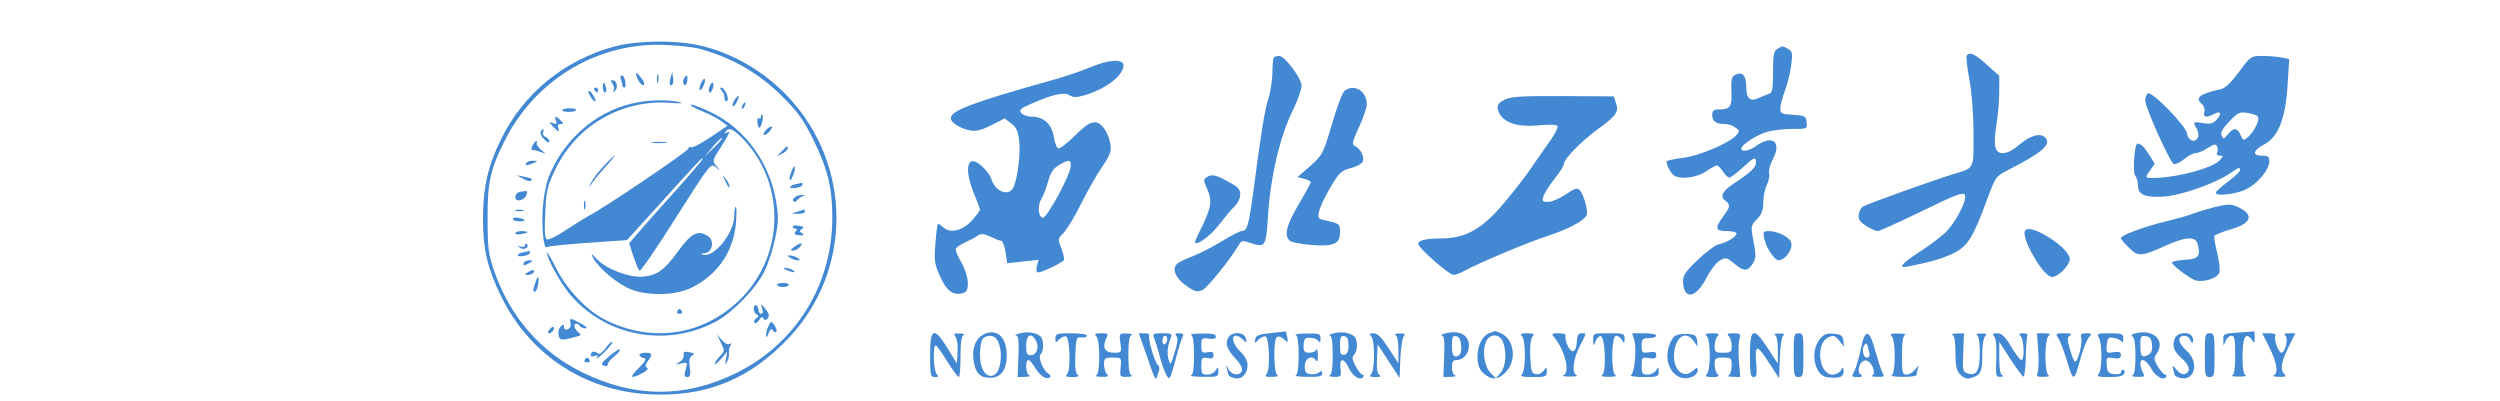 <?xml version="1.0" standalone="no"?>
<!DOCTYPE svg PUBLIC "-//W3C//DTD SVG 20010904//EN"
 "http://www.w3.org/TR/2001/REC-SVG-20010904/DTD/svg10.dtd">
<svg version="1.0" xmlns="http://www.w3.org/2000/svg"
 width="1800pt" height="289pt" viewBox="100 60 500 165"
 preserveAspectRatio="xMidYMid meet">

<g transform="translate(0,289) scale(0.1,-0.1)"
fill="#4388d2" stroke="none">
<path d="M892 2100 c-209 -55 -379 -193 -472 -385 -53 -108 -73 -197 -73 -325
0 -124 18 -201 73 -315 122 -253 366 -406 650 -407 215 -2 382 72 535 234 260
277 260 705 0 986 -101 109 -237 188 -376 217 -98 21 -247 18 -337 -5z m343
-10 c137 -37 247 -101 345 -199 60 -60 86 -96 123 -171 61 -124 80 -200 80
-325 0 -276 -150 -518 -396 -639 -210 -103 -419 -102 -633 4 -171 84 -295 227
-361 416 -24 71 -27 93 -27 214 -1 154 12 207 75 331 128 247 385 398 659 384
52 -2 113 -9 135 -15z"/>
<path d="M983 1965 c11 -23 27 -34 27 -17 -1 9 -26 42 -33 42 -3 0 0 -11 6
-25z"/>
<path d="M1062 1965 c0 -16 2 -22 5 -12 2 9 2 23 0 30 -3 6 -5 -1 -5 -18z"/>
<path d="M1118 1970 c-7 -24 -3 -38 8 -28 3 4 4 17 2 30 l-3 23 -7 -25z"/>
<path d="M914 1964 c3 -9 6 -20 6 -25 0 -5 4 -9 9 -9 4 0 6 11 3 25 -2 14 -9
25 -14 25 -6 0 -7 -7 -4 -16z"/>
<path d="M1177 1973 c-10 -9 -9 -33 1 -33 4 0 8 9 9 20 2 21 0 24 -10 13z"/>
<path d="M1242 1945 c-6 -14 -7 -25 -2 -25 9 0 25 39 18 46 -3 2 -10 -7 -16
-21z"/>
<path d="M880 1945 c6 -8 8 -20 4 -27 -5 -10 -4 -10 6 -1 14 13 7 43 -11 43
-8 0 -8 -4 1 -15z"/>
<path d="M840 1930 c0 -11 4 -20 9 -20 5 0 7 9 4 20 -3 11 -7 20 -9 20 -2 0
-4 -9 -4 -20z"/>
<path d="M1277 1930 c-3 -11 -2 -20 3 -20 4 0 10 9 13 20 3 11 2 20 -3 20 -4
0 -10 -9 -13 -20z"/>
<path d="M805 1920 c3 -5 8 -10 11 -10 2 0 4 5 4 10 0 6 -5 10 -11 10 -5 0 -7
-4 -4 -10z"/>
<path d="M1328 1918 c7 -7 12 -20 12 -31 0 -10 4 -16 10 -12 12 7 -9 55 -24
55 -6 0 -5 -5 2 -12z"/>
<path d="M780 1914 c0 -5 7 -19 15 -30 8 -10 15 -14 15 -8 0 5 -7 19 -15 30
-8 10 -15 14 -15 8z"/>
<path d="M1381 1879 c-7 -12 -10 -23 -8 -26 3 -3 11 5 17 17 6 12 10 23 8 25
-2 2 -10 -5 -17 -16z"/>
<path d="M958 1864 c-153 -36 -282 -152 -342 -304 -9 -25 -20 -79 -23 -121 -6
-78 3 -173 15 -165 9 5 95 13 229 22 l102 7 108 119 c192 212 202 223 203 215
0 -4 -55 -68 -122 -143 -68 -75 -136 -152 -151 -170 l-29 -34 17 -53 c10 -28
21 -56 25 -60 4 -5 71 93 150 218 142 224 143 225 164 208 21 -18 21 -18 3 4
-18 21 -18 22 17 77 38 60 43 71 24 60 -7 -4 -8 -3 -4 4 14 22 34 12 82 -40
167 -186 157 -473 -23 -650 -152 -148 -363 -179 -555 -82 -75 38 -157 125
-201 213 -20 40 -37 68 -37 62 0 -24 53 -120 92 -168 145 -175 398 -224 602
-115 68 36 165 135 199 205 16 31 36 93 45 136 14 68 14 91 4 153 -26 157
-124 294 -259 362 -40 20 -80 36 -90 36 -10 -1 9 -12 42 -26 33 -13 71 -33 83
-43 l24 -18 -70 -47 c-39 -27 -75 -45 -81 -41 -6 3 -10 1 -9 -5 3 -9 -362
-255 -412 -278 -8 -4 -48 -29 -88 -55 -40 -27 -77 -45 -83 -41 -8 5 -10 39 -6
110 4 91 9 110 41 177 87 182 275 290 476 274 41 -3 54 -2 35 3 -47 12 -134
10 -197 -6z m337 -182 l-39 -37 35 41 c19 22 36 39 39 37 2 -2 -13 -20 -35
-41z"/>
<path d="M1415 1859 c-4 -6 -5 -12 -2 -15 2 -3 7 2 10 11 7 17 1 20 -8 4z"/>
<path d="M673 1838 c-2 -5 10 -8 26 -8 17 0 31 3 31 8 0 4 -12 7 -26 7 -14 0
-28 -3 -31 -7z"/>
<path d="M1490 1811 c0 -7 -4 -10 -8 -7 -5 3 -8 -4 -7 -14 2 -31 12 -33 19 -4
4 14 5 29 1 32 -3 3 -5 0 -5 -7z"/>
<path d="M647 1793 c5 -13 3 -15 -12 -9 -18 7 -18 6 0 -14 22 -24 29 -26 21
-5 -3 9 0 15 10 15 14 0 14 2 0 15 -19 20 -27 19 -19 -2z"/>
<path d="M1510 1755 c-20 -24 -6 -28 15 -5 10 11 13 20 8 20 -6 0 -16 -7 -23
-15z"/>
<path d="M584 1749 c-3 -6 3 -21 15 -32 12 -13 21 -16 21 -9 0 7 -7 15 -16 19
-8 3 -13 12 -10 19 6 17 0 18 -10 3z"/>
<path d="M551 1692 c-7 -13 -6 -19 2 -19 7 0 21 -4 32 -8 l20 -7 -20 17 c-11
9 -19 21 -17 26 4 16 -7 10 -17 -9z"/>
<path d="M1043 1703 c15 -2 39 -2 55 0 15 2 2 4 -28 4 -30 0 -43 -2 -27 -4z"/>
<path d="M1575 1668 l-20 -21 23 12 c12 6 22 16 22 21 0 13 -2 12 -25 -12z"/>
<path d="M842 1606 c-22 -24 -45 -54 -51 -67 -11 -24 -11 -24 6 1 10 14 35 44
57 68 21 23 36 42 34 42 -3 0 -24 -20 -46 -44z"/>
<path d="M525 1620 c-7 -12 2 -12 30 0 19 8 19 9 -2 9 -12 1 -25 -3 -28 -9z"/>
<path d="M1613 1580 c-6 -17 -8 -30 -3 -30 8 0 24 50 18 56 -2 2 -9 -10 -15
-26z"/>
<path d="M510 1556 c14 -8 28 -12 33 -9 11 7 7 9 -28 17 l-30 6 25 -14z"/>
<path d="M1341 1550 c14 -31 19 -36 19 -24 0 6 -7 19 -16 30 -14 18 -14 18 -3
-6z"/>
<path d="M1633 1533 c-13 -2 -23 -8 -23 -12 0 -5 11 -6 25 -3 14 2 25 8 25 13
0 5 -1 8 -2 8 -2 -1 -13 -4 -25 -6z"/>
<path d="M503 1502 c-14 -2 -23 -10 -23 -22 0 -22 35 -16 45 7 7 19 6 20 -22
15z"/>
<path d="M1630 1480 c-8 -5 -11 -12 -7 -17 5 -4 11 -3 15 3 4 6 14 14 22 17
13 5 13 5 0 6 -8 0 -22 -3 -30 -9z"/>
<path d="M762 1445 c0 -16 2 -22 5 -12 2 9 2 23 0 30 -3 6 -5 -1 -5 -18z"/>
<path d="M1380 1402 c0 -68 -82 -171 -127 -159 -14 4 -13 5 4 6 31 1 43 49 18
68 -42 30 -70 17 -123 -56 -59 -81 -87 -102 -145 -108 -55 -6 -152 30 -191 71
-23 25 -27 26 -17 7 24 -45 104 -111 160 -132 73 -27 185 -23 249 10 105 54
168 146 179 264 3 37 3 67 -1 67 -3 0 -6 -17 -6 -38z"/>
<path d="M483 1423 c9 -2 23 -2 30 0 6 3 -1 5 -18 5 -16 0 -22 -2 -12 -5z"/>
<path d="M1640 1420 l-25 -8 28 -1 c15 -1 27 4 27 9 0 6 -1 10 -2 9 -2 -1 -14
-5 -28 -9z"/>
<path d="M470 1389 c0 -5 12 -9 27 -9 30 0 27 9 -6 15 -11 2 -21 0 -21 -6z"/>
<path d="M1620 1359 c0 -5 5 -9 11 -9 8 0 8 -4 1 -12 -8 -10 -4 -13 15 -15 19
-1 22 1 12 8 -12 7 -12 10 -1 18 10 6 7 10 -12 13 -14 3 -26 1 -26 -3z"/>
<path d="M480 1331 c0 -4 11 -6 25 -3 14 2 25 6 25 8 0 2 -11 4 -25 4 -14 0
-25 -4 -25 -9z"/>
<path d="M520 1282 c0 -6 -8 -9 -17 -6 -15 5 -16 4 -3 -5 16 -11 40 3 27 16
-4 3 -7 1 -7 -5z"/>
<path d="M1626 1275 c-16 -12 -17 -15 -4 -15 8 0 21 7 28 15 16 19 1 19 -24 0z"/>
<path d="M513 1253 c-13 -2 -23 -8 -23 -12 0 -5 11 -6 25 -3 14 2 25 8 25 13
0 5 -1 8 -2 8 -2 -1 -13 -4 -25 -6z"/>
<path d="M1610 1230 c8 -5 22 -10 30 -10 13 0 13 1 0 10 -8 5 -22 10 -30 10
-13 0 -13 -1 0 -10z"/>
<path d="M515 1210 c-8 -13 5 -13 25 0 13 8 13 10 -2 10 -9 0 -20 -4 -23 -10z"/>
<path d="M1595 1180 c27 -12 43 -12 25 0 -8 5 -22 9 -30 9 -10 0 -8 -3 5 -9z"/>
<path d="M530 1170 c-13 -8 -13 -10 2 -10 9 0 20 5 23 10 8 13 -5 13 -25 0z"/>
<path d="M565 1136 c-3 -9 -7 -23 -10 -31 -2 -8 -1 -15 4 -15 5 0 11 12 14 28
6 30 0 44 -8 18z"/>
<path d="M1556 1118 c3 -4 14 -8 24 -8 10 0 21 4 24 8 3 5 -8 9 -24 9 -16 0
-27 -4 -24 -9z"/>
<path d="M1460 1021 c0 -10 6 -22 13 -24 9 -4 8 -8 -3 -16 -8 -5 -11 -13 -6
-18 4 -4 12 1 18 11 7 13 13 15 18 7 5 -9 9 -9 18 1 7 10 5 20 -10 38 -20 24
-20 24 -14 3 5 -14 3 -23 -3 -23 -6 0 -11 6 -11 14 0 8 -4 18 -10 21 -5 3 -10
-3 -10 -14z"/>
<path d="M1145 1010 c-3 -5 1 -10 10 -10 9 0 13 5 10 10 -3 6 -8 10 -10 10 -2
0 -7 -4 -10 -10z"/>
<path d="M707 961 c3 -11 -2 -21 -11 -24 -10 -4 -16 -1 -16 9 0 12 -3 12 -13
2 -8 -6 -12 -22 -9 -35 4 -23 11 -24 76 -6 17 5 18 7 5 17 -8 6 -15 17 -16 24
-3 14 13 16 22 2 3 -5 14 -10 23 -10 10 1 3 9 -18 20 -44 24 -49 24 -43 1z"/>
<path d="M1521 951 c-6 -11 -11 -28 -10 -38 0 -13 3 -12 10 7 8 18 12 21 18
11 5 -7 11 -9 14 -4 3 4 -1 16 -8 26 -13 18 -14 18 -24 -2z"/>
<path d="M620 935 c-8 -9 -8 -15 -2 -15 12 0 26 19 19 26 -2 2 -10 -2 -17 -11z"/>
<path d="M1325 881 c16 -31 16 -34 -4 -55 -12 -12 -21 -26 -21 -32 0 -5 12 5
26 21 l25 30 -5 -30 c-5 -24 -4 -27 4 -12 6 9 10 25 8 35 -1 9 1 23 6 31 6 10
5 12 -3 7 -7 -4 -20 2 -32 16 l-20 23 16 -34z"/>
<path d="M851 859 c-17 -22 -26 -28 -35 -20 -13 11 -26 5 -26 -10 0 -5 7 -5
17 -2 12 5 14 3 8 -8 -4 -8 10 3 31 23 21 21 36 40 33 43 -3 2 -16 -9 -28 -26z"/>
<path d="M866 826 c-32 -27 -36 -34 -23 -39 10 -4 17 -1 17 5 0 7 12 22 28 34
15 12 25 25 22 28 -3 2 -23 -10 -44 -28z"/>
<path d="M1172 831 c2 -9 -5 -22 -17 -29 -19 -11 -18 -12 7 -6 26 6 27 5 18
-25 -7 -25 -6 -31 7 -31 12 0 15 8 10 40 -4 30 -1 42 10 49 12 6 10 9 -11 13
-21 4 -26 2 -24 -11z"/>
<path d="M990 831 c0 -5 8 -11 17 -13 14 -2 10 -11 -20 -41 -40 -40 -35 -47
15 -21 19 10 27 19 19 23 -8 5 -7 12 4 27 20 27 19 34 -10 34 -14 0 -25 -4
-25 -9z"/>
<path d="M765 810 c-3 -5 1 -10 10 -10 9 0 13 5 10 10 -3 6 -8 10 -10 10 -2 0
-7 -4 -10 -10z"/>
<path d="M5668 2089 c-15 -8 -18 -25 -18 -95 0 -72 -3 -85 -17 -90 -10 -3 -28
-11 -40 -16 -37 -18 -53 -4 -53 46 0 47 -17 64 -48 47 -12 -7 -15 -22 -13 -66
3 -63 -5 -75 -51 -75 -23 0 -28 -5 -28 -24 0 -25 16 -36 54 -36 12 0 31 -6 41
-14 19 -14 19 -15 2 -34 -28 -31 -154 -84 -218 -91 -32 -4 -61 -10 -65 -13 -7
-7 14 -50 30 -60 25 -17 94 -8 130 17 20 14 41 25 45 25 5 0 16 -11 25 -25 9
-14 21 -25 26 -25 6 0 30 18 54 40 49 45 56 48 56 21 0 -19 -25 -42 -89 -84
-48 -31 -61 -55 -38 -71 23 -17 22 -26 -8 -66 -35 -48 -32 -60 15 -60 22 0 40
-4 40 -10 0 -13 -38 -36 -72 -44 -15 -3 -54 -32 -87 -64 -48 -45 -61 -64 -61
-87 1 -79 53 -73 96 12 16 32 41 64 55 72 25 14 29 13 59 -12 39 -33 55 -34
76 -2 14 22 15 33 4 91 -12 64 -12 66 14 93 20 20 26 37 26 70 0 23 7 55 14
70 8 15 13 37 10 48 -3 11 4 38 16 60 37 71 -3 101 -71 52 -29 -20 -59 -25
-59 -10 0 16 63 57 106 69 23 7 69 12 103 12 62 0 62 0 59 28 -3 25 -7 27 -55
30 -48 3 -53 5 -53 27 0 13 9 46 19 72 10 27 22 74 26 105 6 50 5 57 -13 67
-24 13 -22 13 -44 0z"/>
<path d="M6446 2061 c-3 -4 2 -48 11 -97 10 -53 17 -142 17 -222 1 -150 5
-142 -84 -168 -69 -21 -350 -121 -370 -133 -8 -4 -16 -19 -18 -33 -2 -20 5
-30 31 -47 19 -11 40 -21 47 -21 7 0 78 32 159 71 174 85 201 95 201 71 0 -34
-48 -118 -86 -152 -21 -19 -69 -55 -107 -79 -68 -44 -85 -65 -44 -57 103 21
139 32 185 53 61 29 84 64 142 223 35 94 35 95 88 122 140 71 179 106 150 133
-20 20 -61 8 -107 -31 -49 -42 -88 -45 -97 -8 -4 14 -2 57 5 94 6 38 11 98 11
133 l0 65 -51 46 c-50 45 -72 55 -83 37z"/>
<path d="M3597 2053 c-2 -5 -5 -34 -5 -65 -1 -32 -8 -79 -17 -105 -15 -47 -31
-148 -63 -393 -18 -129 -24 -150 -47 -150 -7 0 -44 -19 -81 -42 -38 -23 -91
-50 -119 -61 -27 -10 -56 -24 -63 -30 -25 -20 -9 -60 35 -91 37 -26 46 -28 68
-18 21 10 115 127 150 187 10 16 15 17 48 6 60 -20 63 -15 71 110 9 157 48
324 99 429 24 48 40 96 39 110 -5 35 -70 120 -92 120 -10 0 -21 -3 -23 -7z"/>
<path d="M7566 1995 c-32 -43 -56 -67 -74 -71 -89 -20 -110 -36 -78 -63 8 -7
12 -21 9 -31 -6 -22 8 -26 39 -9 28 15 35 3 12 -22 -15 -17 -26 -20 -56 -15
-41 7 -44 5 -26 -23 6 -10 8 -26 5 -35 -10 -26 -41 -15 -45 15 -4 31 -144 175
-161 165 -6 -4 -11 -17 -11 -29 0 -29 102 -255 117 -261 7 -3 26 6 42 19 16
14 37 25 46 25 10 0 33 9 51 21 29 18 35 19 40 5 3 -8 3 -20 -1 -26 -3 -5 2
-10 11 -10 16 0 16 -1 -1 -20 -27 -29 -161 -67 -255 -71 -52 -2 -53 -1 -31 29
l20 29 -21 34 c-20 33 -36 49 -50 49 -12 0 -21 -121 -9 -133 6 -6 11 -23 11
-39 0 -39 30 -51 109 -46 72 6 205 53 266 93 40 28 45 29 45 15 0 -5 -22 -26
-50 -47 -27 -20 -50 -41 -50 -45 0 -17 87 -6 127 15 48 25 93 80 93 114 0 19
-5 23 -30 23 -41 0 -38 21 7 45 60 32 89 105 98 241 l7 111 -32 7 c-18 3 -54
6 -79 6 -46 0 -48 -1 -95 -65z m76 -183 c11 -11 -11 -59 -39 -85 -19 -16 -20
-16 -31 8 -14 31 -28 32 -52 3 -17 -21 -19 -22 -26 -5 -5 13 4 29 32 58 34 36
43 40 73 35 19 -3 38 -9 43 -14z"/>
<path d="M2845 2014 c-33 -14 -100 -37 -150 -51 -339 -95 -425 -128 -425 -159
0 -18 38 -42 79 -50 24 -5 45 0 87 21 l55 28 27 -20 c21 -15 28 -32 33 -69 6
-50 -4 -144 -21 -189 -17 -46 -77 -26 -94 31 -3 11 -19 33 -36 49 -60 58 -79
-2 -35 -110 14 -33 25 -63 25 -67 0 -4 -14 -23 -31 -42 -37 -43 -90 -57 -118
-32 -10 9 -20 16 -23 16 -3 0 -8 -36 -11 -80 -6 -70 -4 -85 18 -134 26 -60 53
-81 91 -72 20 5 24 13 24 44 0 21 -11 56 -25 81 -14 23 -25 49 -25 56 0 6 17
19 38 28 20 9 44 22 53 28 13 10 24 9 52 -4 19 -9 39 -17 45 -17 5 0 13 -21
17 -46 l7 -46 64 7 65 7 -7 -26 c-4 -16 -2 -26 5 -26 15 0 100 40 106 51 3 4
-2 25 -10 47 -16 39 -16 40 9 65 13 14 46 67 71 118 26 52 65 121 87 153 34
50 39 64 34 95 -3 19 -14 47 -24 61 -32 42 -56 37 -118 -24 -31 -31 -63 -56
-70 -56 -8 0 -15 18 -20 45 -8 54 -41 85 -89 85 -18 0 -38 7 -45 15 -11 13 -4
19 42 39 87 38 134 49 157 34 15 -9 28 -9 63 1 88 27 158 81 158 123 0 27 -62
23 -135 -8z m-83 -413 c-6 -41 -97 -206 -113 -206 -19 0 -24 51 -6 78 7 12 20
44 27 71 10 36 21 53 44 67 43 26 53 24 48 -10z"/>
<path d="M3889 1917 c-9 -7 -32 -68 -52 -137 -36 -122 -38 -126 -89 -172 l-53
-46 28 -7 c15 -4 27 -10 27 -14 0 -3 -22 -44 -50 -91 -51 -87 -61 -128 -36
-150 8 -6 48 -14 89 -17 92 -7 117 4 117 52 0 35 -1 36 -64 50 -25 5 -28 9
-22 36 3 16 24 61 46 98 37 62 45 70 84 80 24 6 46 18 50 27 7 19 -8 50 -31
63 -15 8 -14 15 15 78 18 38 32 81 32 94 0 55 -51 86 -91 56z"/>
<path d="M4546 1880 c-22 -11 -30 -21 -28 -35 10 -55 72 -80 171 -70 42 4 71
3 75 -3 3 -5 -9 -31 -27 -56 -17 -25 -61 -86 -95 -136 -35 -49 -93 -121 -128
-159 -74 -79 -138 -111 -227 -111 -64 0 -99 -9 -95 -24 5 -20 127 -126 144
-126 9 0 28 7 42 15 64 35 264 119 345 145 86 28 152 63 161 87 7 16 -13 85
-28 101 -11 11 -21 8 -58 -17 -25 -17 -58 -31 -73 -31 -23 0 -25 3 -19 23 4
12 24 44 45 71 22 27 39 54 39 61 0 21 70 93 141 145 77 56 86 70 73 108 l-9
26 -209 1 c-170 1 -215 -2 -240 -15z"/>
<path d="M3321 1561 c-13 -8 -12 -15 4 -50 21 -47 15 -78 -29 -166 -14 -27
-24 -51 -22 -53 11 -11 71 35 104 81 22 28 49 61 61 71 11 11 21 31 21 46 0
22 -9 32 -49 53 -52 29 -68 32 -90 18z"/>
<path d="M7455 1436 c-27 -7 -61 -18 -75 -23 -14 -6 -65 -21 -115 -33 -93 -23
-185 -57 -185 -69 0 -4 15 -22 34 -40 38 -37 50 -36 154 11 81 36 119 37 128
4 12 -50 3 -61 -54 -64 -28 -2 -52 -7 -52 -11 0 -10 53 -51 88 -70 30 -16 98
2 107 29 3 11 -1 47 -9 81 -9 33 -14 65 -11 70 4 5 32 16 63 25 86 24 101 58
41 89 -33 18 -47 18 -114 1z"/>
<path d="M6686 1342 c-17 -28 70 -183 108 -190 24 -5 76 46 76 73 0 46 -163
150 -184 117z"/>
<path d="M5614 1309 c7 -36 42 -89 59 -89 29 1 61 48 51 75 -8 21 -56 45 -90
45 -24 0 -26 -3 -20 -31z"/>
<path d="M2413 919 c-37 -14 -56 -54 -50 -105 6 -55 25 -77 68 -77 45 0 69 32
69 92 0 72 -36 109 -87 90z m44 -21 c29 -37 23 -132 -8 -149 -32 -17 -59 21
-59 84 0 29 5 58 12 65 16 16 43 15 55 0z"/>
<path d="M2555 920 c-16 -4 -24 -8 -17 -9 10 -1 13 -21 10 -86 l-3 -85 30 1
c17 0 24 3 18 6 -15 5 -18 63 -4 63 5 0 18 -15 29 -34 11 -18 29 -36 41 -39
21 -5 29 7 11 18 -21 13 -42 67 -31 78 15 15 14 62 -1 75 -20 15 -51 20 -83
12z m65 -30 c15 -28 3 -60 -21 -60 -16 0 -19 7 -19 40 0 45 21 55 40 20z"/>
<path d="M3585 921 c-49 -5 -61 -10 -63 -25 -4 -19 -3 -19 13 -2 10 9 22 15
29 13 15 -5 20 -135 5 -153 -9 -12 -6 -14 22 -13 19 0 28 3 22 6 -16 6 -18
149 -2 158 5 4 18 0 28 -9 17 -16 18 -15 14 9 -3 14 -6 24 -7 23 0 -1 -28 -4
-61 -7z"/>
<path d="M3845 920 c-16 -4 -24 -8 -17 -9 8 -1 12 -24 12 -80 0 -54 -4 -81
-12 -84 -7 -3 1 -6 17 -6 30 -1 31 1 27 34 -5 45 13 46 35 1 16 -34 48 -53 59
-35 3 5 1 9 -4 9 -5 0 -17 16 -28 35 -14 27 -16 37 -6 47 16 16 15 63 0 76
-20 15 -51 20 -83 12z m60 -50 c0 -25 -5 -36 -17 -38 -15 -3 -18 4 -18 38 0
34 3 41 18 38 12 -2 17 -13 17 -38z"/>
<path d="M4305 920 c-16 -4 -24 -8 -17 -9 10 -1 13 -21 10 -86 l-3 -85 30 1
c17 0 24 3 18 6 -7 2 -13 18 -13 34 0 22 5 29 19 29 28 0 51 27 51 59 0 44
-39 65 -95 51z m63 -49 c2 -20 -2 -37 -9 -42 -21 -12 -29 -1 -29 42 0 33 3 40
18 37 11 -2 18 -14 20 -37z"/>
<path d="M4482 920 c-49 -20 -64 -127 -24 -163 35 -31 60 -30 92 2 47 46 38
135 -17 160 -13 6 -25 11 -26 10 -1 0 -12 -4 -25 -9z m58 -36 c16 -42 12 -100
-9 -125 l-20 -24 -21 21 c-26 25 -36 88 -21 127 14 37 57 38 71 1z"/>
<path d="M7145 921 c-20 -4 -26 -9 -17 -14 8 -5 12 -34 12 -82 0 -49 -4 -75
-12 -78 -7 -3 2 -6 20 -6 29 -1 32 1 22 18 -5 11 -10 27 -10 35 0 28 25 17 44
-18 18 -34 51 -52 62 -35 3 5 1 9 -4 9 -6 0 -19 15 -30 33 -17 29 -17 36 -6
52 38 52 -8 102 -81 86z m63 -48 c2 -23 -2 -34 -16 -42 -26 -14 -32 -5 -32 41
0 35 2 39 23 36 17 -2 23 -11 25 -35z"/>
<path d="M7563 923 c-61 -4 -63 -5 -62 -31 0 -26 1 -26 9 -4 5 12 16 22 25 22
12 0 15 -15 15 -79 0 -54 -4 -81 -12 -84 -7 -3 5 -5 27 -5 22 0 34 2 28 5 -9
3 -13 29 -13 78 0 78 13 102 37 70 12 -18 13 -17 13 8 0 15 -1 26 -2 25 -2 -1
-31 -3 -65 -5z"/>
<path d="M2185 830 c0 -83 2 -90 20 -90 15 0 16 3 7 12 -13 13 -17 118 -4 118
4 0 25 -29 47 -65 22 -35 43 -64 48 -65 4 0 7 38 7 84 0 58 4 86 13 89 6 3 -1
6 -17 6 -23 1 -26 -1 -17 -13 7 -8 11 -36 9 -62 l-3 -48 -38 62 c-56 91 -72
85 -72 -28z"/>
<path d="M2700 899 c0 -19 1 -19 16 -4 9 9 21 14 28 12 15 -5 20 -135 5 -153
-9 -12 -6 -14 22 -14 22 0 29 3 21 9 -9 5 -12 29 -10 82 3 70 4 74 26 72 12
-2 22 2 22 7 0 6 -29 10 -65 10 -59 0 -65 -2 -65 -21z"/>
<path d="M2868 908 c17 -17 16 -155 0 -161 -7 -3 3 -6 22 -6 26 -1 31 2 22 11
-7 7 -12 25 -12 40 0 25 3 28 36 28 36 0 36 0 32 -40 -3 -39 -3 -40 27 -39 16
0 24 3 18 6 -9 3 -13 30 -13 83 0 53 4 80 13 83 6 3 -2 6 -20 6 -31 1 -31 0
-26 -39 6 -39 5 -40 -26 -40 -37 0 -49 20 -33 56 11 23 10 24 -20 24 -25 0
-29 -3 -20 -12z"/>
<path d="M3072 838 c42 -122 39 -117 50 -84 7 19 7 30 0 35 -13 8 -43 111 -36
122 3 5 -6 9 -19 9 l-24 0 29 -82z"/>
<path d="M3105 903 c4 -10 13 -38 20 -63 18 -70 37 -112 45 -103 4 4 15 40 25
78 10 39 22 78 27 88 7 13 4 17 -13 17 -16 0 -19 -3 -11 -12 7 -9 4 -30 -8
-68 -16 -52 -17 -54 -25 -27 -7 27 -4 56 10 90 6 15 1 17 -35 17 -36 0 -41 -2
-35 -17z m55 -7 c0 -8 -4 -18 -10 -21 -5 -3 -10 3 -10 14 0 12 5 21 10 21 6 0
10 -6 10 -14z"/>
<path d="M3258 913 c8 -3 12 -30 12 -83 0 -53 -4 -80 -12 -83 -7 -3 15 -6 50
-6 58 -1 62 0 62 22 -1 20 -2 20 -11 5 -5 -10 -21 -18 -34 -18 -22 0 -25 4
-25 36 0 33 2 36 25 32 19 -4 25 -1 25 12 0 13 -6 16 -25 12 -22 -4 -25 -1
-25 28 0 30 2 32 30 28 20 -3 30 0 30 9 0 9 -16 13 -57 12 -32 0 -52 -3 -45
-6z"/>
<path d="M3410 901 c-13 -25 -4 -48 33 -88 18 -19 27 -38 24 -47 -9 -23 -42
-19 -56 7 -11 22 -11 22 -5 -3 8 -30 4 -26 30 -34 28 -9 54 17 54 53 0 17 -11
38 -30 56 -46 44 -35 91 11 49 16 -15 17 -14 12 5 -7 28 -58 29 -73 2z"/>
<path d="M3688 913 c8 -3 12 -30 12 -83 0 -53 -4 -80 -12 -83 -7 -3 14 -6 48
-6 47 -1 61 2 61 14 0 11 -4 12 -13 4 -7 -6 -23 -9 -36 -7 -18 2 -23 9 -23 33
0 32 31 48 46 23 6 -8 8 -1 8 22 0 19 -3 29 -6 23 -2 -7 -16 -13 -29 -13 -20
0 -24 5 -24 30 0 17 6 31 13 31 23 2 42 -3 49 -14 5 -7 8 -3 8 11 0 20 -4 22
-57 21 -32 0 -52 -3 -45 -6z"/>
<path d="M3998 908 c16 -16 16 -140 0 -156 -9 -9 -5 -12 17 -12 20 0 26 3 17
9 -9 5 -12 26 -10 67 l3 58 45 -69 45 -69 3 79 c2 43 8 85 14 92 8 10 4 13
-18 12 -16 0 -23 -3 -16 -6 7 -3 12 -25 12 -60 l0 -56 -40 61 c-29 45 -46 62
-62 62 -17 0 -19 -3 -10 -12z"/>
<path d="M4618 908 c16 -16 16 -140 0 -156 -9 -9 1 -12 45 -12 52 0 57 2 57
22 0 20 -1 21 -13 4 -7 -10 -22 -17 -33 -14 -16 3 -19 13 -22 72 -2 41 2 73 9
82 9 12 6 14 -22 14 -26 0 -30 -3 -21 -12z"/>
<path d="M4751 903 c45 -56 66 -145 37 -156 -7 -3 5 -5 27 -5 22 0 34 2 28 5
-21 8 -15 66 12 119 30 58 29 54 8 54 -13 0 -18 -9 -19 -31 -2 -46 -19 -57
-37 -23 -8 16 -12 35 -10 42 3 8 -6 12 -28 12 -29 0 -31 -2 -18 -17z"/>
<path d="M4911 893 c0 -28 0 -28 10 -5 5 13 15 22 21 20 19 -6 23 -148 6 -159
-8 -6 2 -8 27 -8 22 0 34 3 28 6 -20 7 -18 163 2 163 7 0 19 -8 24 -17 9 -16
10 -16 11 5 0 21 -4 22 -65 22 -64 0 -65 0 -64 -27z"/>
<path d="M5080 891 c10 -37 1 -134 -14 -143 -6 -4 17 -8 52 -8 58 0 62 2 62
23 -1 20 -2 20 -11 5 -5 -10 -21 -18 -34 -18 -22 0 -25 4 -25 36 0 35 1 36 30
32 23 -4 30 -1 30 12 0 13 -7 16 -30 12 -28 -4 -30 -2 -30 27 0 28 3 31 30 31
17 0 30 5 30 10 0 6 -22 10 -49 10 l-50 0 9 -29z"/>
<path d="M5248 910 c-10 -6 -22 -28 -28 -50 -20 -76 33 -144 95 -120 14 5 25
17 25 26 0 16 -1 16 -19 0 -41 -37 -86 7 -77 77 8 66 48 89 80 45 l16 -23 -2
25 c-3 21 -9 25 -38 27 -19 2 -43 -2 -52 -7z"/>
<path d="M5378 908 c7 -7 12 -40 12 -78 0 -38 -5 -71 -12 -78 -9 -9 -4 -12 22
-12 26 0 31 3 22 12 -7 7 -12 25 -12 40 0 25 3 28 35 28 33 0 35 -2 35 -34 0
-19 -6 -37 -12 -39 -7 -3 1 -6 17 -6 l30 -1 -5 64 c-3 36 -2 76 1 90 7 24 5
26 -24 26 -24 0 -28 -3 -19 -12 7 -7 12 -25 12 -40 0 -25 -3 -28 -35 -28 -32
0 -35 3 -35 28 0 15 5 33 12 40 9 9 4 12 -22 12 -26 0 -31 -3 -22 -12z"/>
<path d="M5555 830 c0 -74 3 -90 15 -90 12 0 14 10 12 44 -8 92 -1 95 48 20
l45 -69 3 85 c2 52 8 87 15 92 7 5 0 7 -18 7 -16 0 -24 -3 -17 -6 7 -3 12 -25
12 -61 l0 -57 -41 63 c-59 90 -74 85 -74 -28z"/>
<path d="M5735 830 c0 -83 1 -90 20 -90 19 0 20 7 20 90 0 83 -1 90 -20 90
-19 0 -20 -7 -20 -90z"/>
<path d="M5841 894 c-41 -52 -19 -151 34 -155 50 -5 65 1 65 24 -1 20 -2 20
-11 5 -5 -10 -21 -18 -35 -18 -56 0 -70 129 -17 153 22 10 28 8 45 -13 l20
-25 -3 25 c-3 21 -10 26 -40 28 -30 3 -41 -2 -58 -24z"/>
<path d="M6011 856 c-7 -35 -19 -76 -26 -90 -13 -25 -13 -26 13 -26 18 0 23 3
14 9 -22 13 -4 63 21 59 23 -3 43 -54 24 -62 -7 -2 3 -5 21 -5 28 -1 31 1 22
17 -5 9 -18 49 -29 87 -24 93 -43 97 -60 11z m33 -8 c5 -21 3 -28 -9 -28 -15
0 -22 40 -8 53 8 9 9 8 17 -25z"/>
<path d="M6138 908 c17 -17 16 -155 0 -161 -7 -3 13 -6 45 -6 31 -1 57 3 57 8
0 5 3 18 6 28 5 13 2 12 -10 -4 -10 -13 -26 -23 -37 -23 -17 0 -19 7 -19 79 0
54 4 81 13 84 6 3 -6 6 -27 6 -31 1 -37 -2 -28 -11z"/>
<path d="M6388 913 c8 -3 12 -28 12 -74 0 -56 4 -73 21 -90 14 -14 27 -18 42
-13 41 12 47 24 47 93 0 39 5 72 12 79 9 9 5 12 -17 11 -17 0 -24 -3 -17 -6 8
-3 12 -28 12 -73 0 -74 -13 -97 -50 -85 -20 6 -21 13 -18 86 l3 79 -30 -1
c-16 0 -24 -3 -17 -6z"/>
<path d="M6560 906 c7 -10 10 -42 8 -91 -3 -70 -2 -75 17 -74 11 0 14 3 8 6
-9 3 -13 27 -13 71 l0 67 45 -70 c25 -38 49 -71 54 -73 5 -1 9 34 10 79 1 45
4 86 7 91 3 4 -5 8 -17 8 -18 0 -20 -3 -11 -12 14 -14 17 -98 3 -98 -5 0 -24
25 -42 55 -25 42 -39 55 -57 55 -20 0 -22 -3 -12 -14z"/>
<path d="M6740 850 c3 -39 2 -79 -2 -90 -6 -17 -3 -20 25 -19 18 0 26 3 20 6
-17 6 -18 144 -1 161 9 9 5 12 -18 12 l-29 0 5 -70z"/>
<path d="M6824 898 c8 -13 24 -57 36 -97 25 -83 28 -82 55 19 10 36 25 73 33
83 14 16 13 17 -11 17 -20 0 -24 -4 -20 -19 6 -23 -15 -103 -26 -97 -5 3 -14
26 -21 52 -11 39 -11 47 1 55 10 6 2 9 -24 9 -36 0 -37 -1 -23 -22z"/>
<path d="M6990 901 c14 -27 13 -134 -2 -149 -9 -9 0 -12 44 -12 40 0 57 4 62
15 3 8 1 15 -4 15 -6 0 -10 -5 -10 -11 0 -6 -12 -9 -27 -7 -24 3 -29 8 -31 37
-3 32 -2 33 27 29 24 -4 31 -1 31 12 0 13 -7 16 -31 12 -29 -4 -30 -3 -27 29
3 30 6 34 28 30 14 -1 28 -8 32 -15 5 -6 8 -2 8 12 0 20 -5 22 -55 22 -52 0
-55 -1 -45 -19z"/>
<path d="M7301 898 c-11 -31 -4 -52 30 -82 32 -29 37 -53 13 -63 -11 -4 -24 3
-36 18 -15 18 -18 19 -14 6 3 -10 6 -22 6 -27 0 -4 10 -10 22 -13 62 -17 82
64 28 111 -16 15 -30 34 -30 44 0 23 36 24 44 2 4 -9 9 -15 11 -12 3 3 3 13
-1 22 -10 25 -63 21 -73 -6z"/>
<path d="M7425 830 c0 -83 1 -90 20 -90 19 0 20 7 20 90 0 83 -1 90 -20 90
-19 0 -20 -7 -20 -90z"/>
<path d="M7691 861 c31 -63 37 -106 17 -114 -7 -3 3 -6 22 -6 26 -1 31 2 22
11 -18 18 -14 48 17 111 l28 57 -26 0 c-18 0 -22 -3 -14 -11 12 -12 -2 -69
-17 -69 -12 0 -33 57 -25 69 4 7 -5 11 -24 11 l-30 0 30 -59z"/>
<path d="M1623 173 c9 -2 23 -2 30 0 6 3 -1 5 -18 5 -16 0 -22 -2 -12 -5z"/>
<path d="M1723 153 c9 -2 25 -2 35 0 9 3 1 5 -18 5 -19 0 -27 -2 -17 -5z"/>
<path d="M1733 133 c9 -2 23 -2 30 0 6 3 -1 5 -18 5 -16 0 -22 -2 -12 -5z"/>
</g>
</svg>
